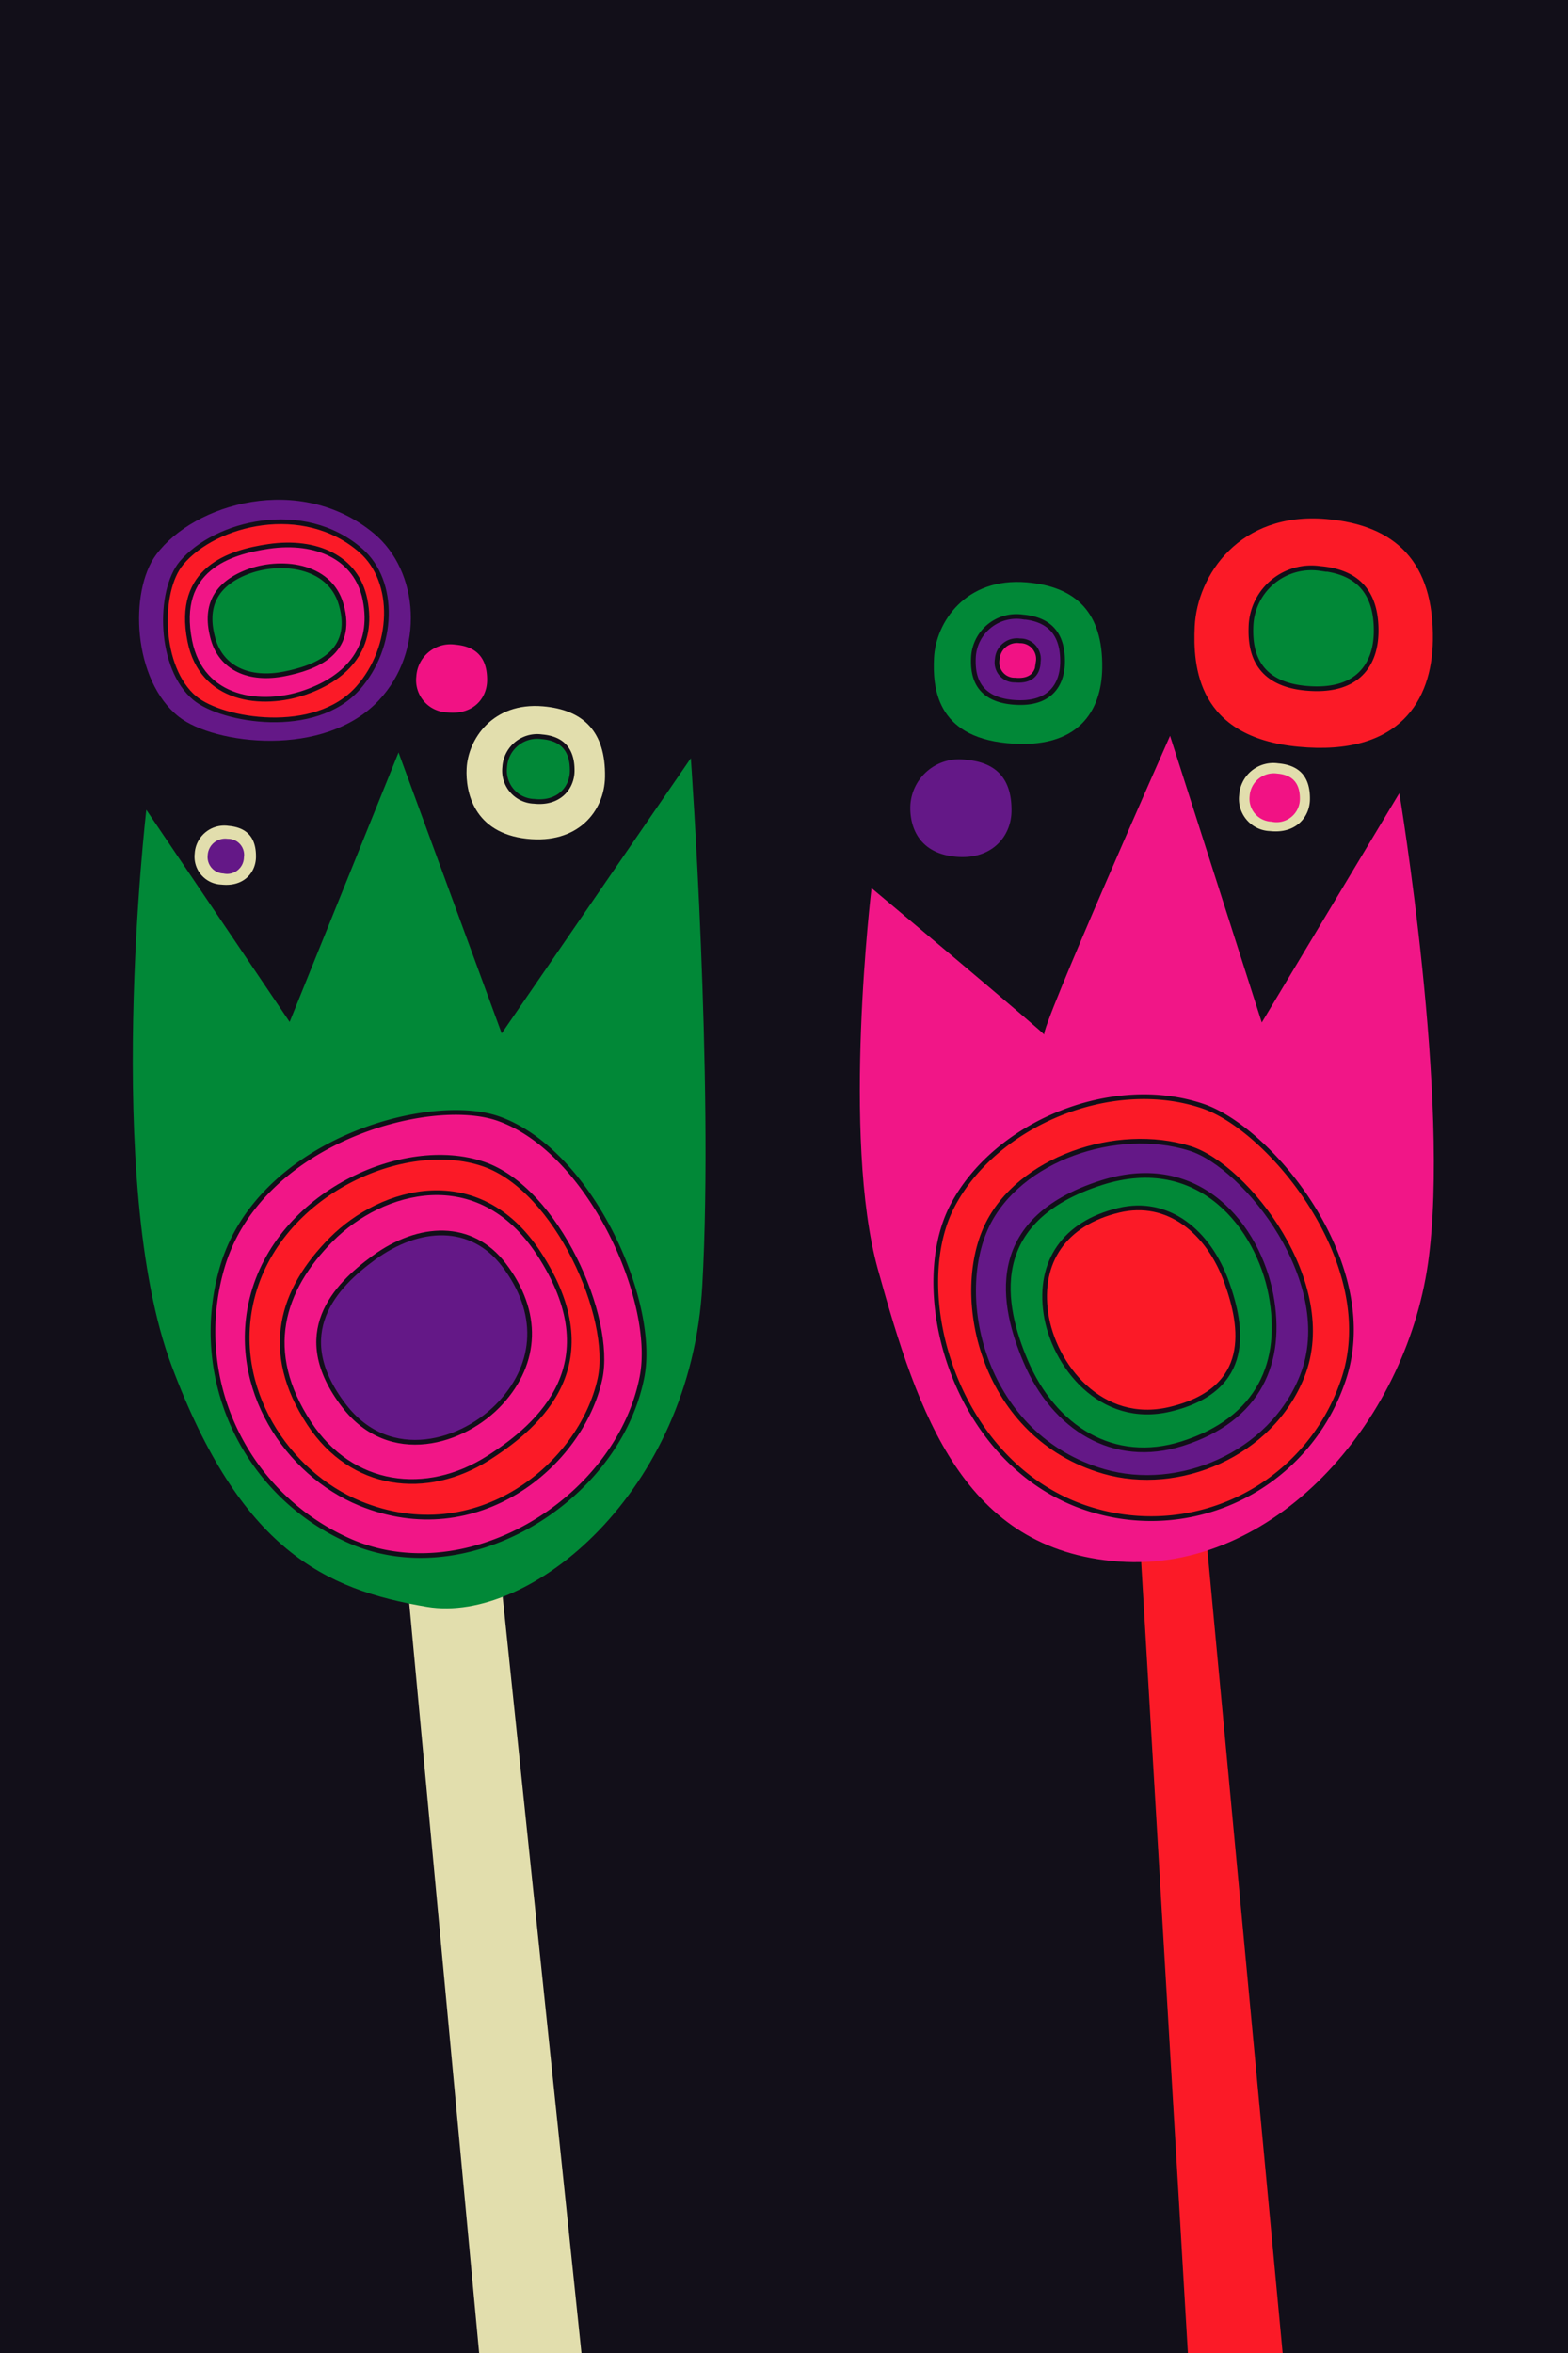 <svg xmlns="http://www.w3.org/2000/svg" xmlns:xlink="http://www.w3.org/1999/xlink" width="200" height="300" viewBox="0 0 200 300">
  <defs>
    <clipPath id="18-clip-Kort_-_artikel_18">
      <rect width="200" height="300"/>
    </clipPath>
  </defs>
  <g id="18-Kort_-_artikel_18" data-name="18-Kort - artikel 18" clip-path="url(#18-clip-Kort_-_artikel_18)">
    <rect width="200" height="300" fill="#120f19"/>
    <g id="18-Group_7" data-name="18-Group 7" transform="translate(29.978 83.581)">
      <path id="18-Path_1" data-name="18-Path 1" d="M331.13,519.81c-5.9-4.653-6.364-16-2.9-20.665,4.872-6.568,18.389-10.478,27.759-2.727,5.814,4.809,6.549,14.991.657,21.286C349.68,525.142,335.6,523.324,331.13,519.81Z" transform="translate(-338.295 -512)" fill="#641887"/>
      <path id="18-Path_2" data-name="18-Path 2" d="M334.405,518.47c-4.6-3.823-4.727-13.628-1.7-17.238,4.285-5.111,15.565-7.959,22.873-1.589,4.535,3.953,4.279,12.311-.366,17.545C349.724,523.372,337.891,521.358,334.405,518.47Z" transform="translate(-339.532 -513.033)" fill="#fb1a27" stroke="#120f19" stroke-width="0.6"/>
      <path id="18-Path_3" data-name="18-Path 3" d="M334.793,512.259c1.521,7.649,9.212,8.481,14.711,6.566s8.839-5.816,7.644-11.826c-1.069-5.377-6.23-7.672-12.286-6.788C339.837,500.945,332.969,503.086,334.793,512.259Z" transform="translate(-340.565 -514.123)" fill="#f11687" stroke="#120f19" stroke-width="0.6"/>
      <path id="18-Path_4" data-name="18-Path 4" d="M355.171,508.59c-1.486-5.195-7.9-5.742-12.023-4.133s-5.467,4.5-4.3,8.582c1.045,3.651,4.547,5.314,9.138,4.386C351.8,516.656,356.953,514.818,355.171,508.59Z" transform="translate(-341.629 -515.099)" fill="#018837" stroke="#120f19" stroke-width="0.6"/>
      <g id="18-Group_1" data-name="18-Group 1" transform="translate(-13.044 12.36)">
        <path id="18-Path_5" data-name="18-Path 5" d="M372.322,674.41,382.8,786.745h13.159l-11.94-114.527Z" transform="translate(-337.696 -572.797)" fill="#e2dead"/>
        <path id="18-Path_6" data-name="18-Path 6" d="M326.686,543.527s-5.547,47.486,3.225,70.879,19.437,28.541,32.6,30.734S396.133,630.52,397.6,604.2s-1.462-67.255-1.462-67.255l-24.124,35.089-13.158-35.82-13.89,34.358Z" transform="translate(-324.956 -536.217)" fill="#018837"/>
      </g>
      <g id="18-Group_2" data-name="18-Group 2" transform="translate(-2.811 58.256)">
        <path id="18-Path_7" data-name="18-Path 7" d="M375.37,599.792c11.718,4.145,20.206,23.288,18.3,32.956-3.146,15.955-22.959,27.855-38.052,20.524a29.143,29.143,0,0,1-15.595-34.154C344.508,602.728,366.5,596.665,375.37,599.792Z" transform="translate(-338.954 -599)" fill="#f11687" stroke="#120f19" stroke-width="0.6"/>
        <path id="18-Path_8" data-name="18-Path 8" d="M375.063,607.682c9.4,3.219,16.537,19.619,14.86,27.364-2.376,10.962-15.678,22.024-30.629,15.887-9.278-3.8-16.566-14.7-13.769-26.079C348.829,611.409,364.9,604.2,375.063,607.682Z" transform="translate(-340.559 -601.101)" fill="#fb1a27" stroke="#120f19" stroke-width="0.6"/>
        <path id="18-Path_9" data-name="18-Path 9" d="M383.719,620.667c-7.679-11.685-20-8.166-26.4-1.74s-8.871,14.308-2.836,23.488c5.4,8.215,14.918,9.448,22.856,4.388C383.92,642.6,392.927,634.681,383.719,620.667Z" transform="translate(-342.201 -602.763)" fill="#f11687" stroke="#120f19" stroke-width="0.6"/>
        <path id="18-Path_10" data-name="18-Path 10" d="M360.607,642.01c5.857,7.666,15.338,4.747,20.01-.353s5-11.561.4-17.585c-4.116-5.388-10.785-5.144-16.617-.882C359.56,626.723,353.584,632.82,360.607,642.01Z" transform="translate(-343.914 -604.65)" fill="#641887" stroke="#120f19" stroke-width="0.6"/>
      </g>
      <g id="18-Group_3" data-name="18-Group 3" transform="translate(79.696 10.236)">
        <path id="18-Path_11" data-name="18-Path 11" d="M499.957,660.773l7.31,123.787,12.579,1.107L508,659.311Z" transform="translate(-464.766 -567.201)" fill="#fb1a27"/>
        <path id="18-Path_12" data-name="18-Path 12" d="M453.311,552.728s-3.844,31.825.8,48.569c5.182,18.681,10.965,35.82,30.7,37.282s36.551-17.545,39.475-38.013-3.655-59.944-3.655-59.944l-17.545,29.241-11.7-36.551s-16.754,37.769-16.039,38.127S453.311,552.728,453.311,552.728Z" transform="translate(-451.818 -533.311)" fill="#f11687"/>
      </g>
      <g id="18-Group_4" data-name="18-Group 4" transform="translate(89.381 56.251)">
        <path id="18-Path_13" data-name="18-Path 13" d="M499.135,597.459c-11.662-3.958-26.443,2.259-31.925,12.676-5.932,11.27.548,33.993,18.276,38.927a25.847,25.847,0,0,0,31.431-16.292C522.277,618.056,507.954,600.462,499.135,597.459Z" transform="translate(-465.067 -596.257)" fill="#fb1a27" stroke="#120f19" stroke-width="0.6"/>
        <path id="18-Path_14" data-name="18-Path 14" d="M499.278,604.939c-9.382-2.937-21.841,1.344-25.907,9.842-4.452,9.3-.423,26.911,14.917,31.339,9.519,2.749,21.313-2.122,25.289-12.15C518.275,622.124,506.374,607.17,499.278,604.939Z" transform="translate(-466.842 -598.344)" fill="#641887" stroke="#120f19" stroke-width="0.6"/>
        <path id="18-Path_15" data-name="18-Path 15" d="M479.933,633.673c3.6,8.458,11.174,13.3,19.994,10.492,9.854-3.135,12.916-10.454,11.291-19s-9.055-18.255-21.6-14.264C474.577,615.689,476.947,626.653,479.933,633.673Z" transform="translate(-468.469 -599.947)" fill="#018837" stroke="#120f19" stroke-width="0.6"/>
        <path id="18-Path_16" data-name="18-Path 16" d="M507.32,625.221c-2.347-6.613-7.562-10.778-13.807-9.28-6.981,1.674-10.25,6.609-9.291,13.148s6.966,14.346,15.852,12.218C510.728,638.755,509.268,630.708,507.32,625.221Z" transform="translate(-470.175 -601.469)" fill="#fb1a27" stroke="#120f19" stroke-width="0.6"/>
      </g>
      <path id="18-Path_17" data-name="18-Path 17" d="M460.628,543.291c-.1,2.154.652,5.987,5.616,6.532,4.733.519,7.238-2.543,7.286-5.767.064-4.233-2.021-6.254-5.784-6.577A6.228,6.228,0,0,0,460.628,543.291Z" transform="translate(-374.49 -524.187)" fill="#641887"/>
      <path id="18-Path_18" data-name="18-Path 18" d="M383.2,536.1c-.141,2.947.893,8.192,7.685,8.937,6.478.711,9.9-3.48,9.97-7.891.088-5.793-2.765-8.557-7.914-9C386.513,527.6,383.377,532.348,383.2,536.1Z" transform="translate(-353.663 -521.674)" fill="#e2dead"/>
      <path id="18-Path_19" data-name="18-Path 19" d="M389.852,537.342A3.908,3.908,0,0,0,393.6,541.7c3.156.346,4.826-1.7,4.858-3.844.043-2.823-1.347-4.171-3.856-4.385A4.154,4.154,0,0,0,389.852,537.342Z" transform="translate(-355.454 -523.111)" fill="#018837" stroke="#120f19" stroke-width="0.6"/>
      <path id="18-Path_20" data-name="18-Path 20" d="M374.428,521.466a4.1,4.1,0,0,0,3.93,4.57c3.312.363,5.064-1.78,5.1-4.035.045-2.963-1.414-4.377-4.048-4.6A4.358,4.358,0,0,0,374.428,521.466Z" transform="translate(-351.305 -518.789)" fill="#f11284"/>
      <path id="18-Path_21" data-name="18-Path 21" d="M518,542.17a4.1,4.1,0,0,0,3.929,4.57c3.312.363,5.065-1.78,5.1-4.035.045-2.963-1.413-4.377-4.048-4.6A4.357,4.357,0,0,0,518,542.17Z" transform="translate(-389.922 -524.358)" fill="#e2dead"/>
      <path id="18-Path_22" data-name="18-Path 22" d="M519.83,542.779a2.911,2.911,0,0,0,2.79,3.244,2.972,2.972,0,0,0,3.619-2.865c.031-2.1-1-3.106-2.873-3.267A3.094,3.094,0,0,0,519.83,542.779Z" transform="translate(-390.415 -524.841)" fill="#f11284"/>
      <path id="18-Path_23" data-name="18-Path 23" d="M509.826,509.015c-.247,5.169.311,14.423,13.484,15.678s17.374-6.106,17.491-13.844c.154-10.163-4.85-15.013-13.887-15.788C515.641,494.094,510.137,502.429,509.826,509.015Z" transform="translate(-387.715 -512.766)" fill="#fb1a27" stroke="#120f19" stroke-width="0.6"/>
      <path id="18-Path_24" data-name="18-Path 24" d="M520.069,511.3c-.127,2.663.163,7.43,6.946,8.077s8.951-3.146,9.011-7.133c.079-5.236-2.5-7.734-7.153-8.133A7.706,7.706,0,0,0,520.069,511.3Z" transform="translate(-390.475 -515.211)" fill="#018837" stroke="#120f19" stroke-width="0.6"/>
      <path id="18-Path_25" data-name="18-Path 25" d="M464.34,516.052c-.175,3.681.222,10.272,9.6,11.166s12.373-4.347,12.456-9.859c.11-7.238-3.453-10.692-9.889-11.244C468.482,505.426,464.562,511.362,464.34,516.052Z" transform="translate(-375.483 -515.745)" fill="#018837" stroke="#120f19" stroke-width="0.6"/>
      <path id="18-Path_26" data-name="18-Path 26" d="M471.636,517.682c-.091,1.9.116,5.292,4.947,5.752s6.375-2.24,6.418-5.079c.056-3.73-1.78-5.509-5.094-5.793A5.487,5.487,0,0,0,471.636,517.682Z" transform="translate(-377.449 -517.487)" fill="#641887" stroke="#120f19" stroke-width="0.6"/>
      <path id="18-Path_27" data-name="18-Path 27" d="M475.793,519.1a2.241,2.241,0,0,0,2.276,2.647c2.223.212,2.933-1.031,2.953-2.338a2.312,2.312,0,0,0-2.344-2.665A2.524,2.524,0,0,0,475.793,519.1Z" transform="translate(-378.569 -518.617)" fill="#f11284" stroke="#120f19" stroke-width="0.6"/>
      <path id="18-Path_28" data-name="18-Path 28" d="M335.762,552.542a3.551,3.551,0,0,0,3.4,3.958c2.869.314,4.386-1.542,4.415-3.5.039-2.565-1.223-3.789-3.5-3.985A3.775,3.775,0,0,0,335.762,552.542Z" transform="translate(-340.905 -527.295)" fill="#e2dead"/>
      <path id="18-Path_29" data-name="18-Path 29" d="M338.029,553.355a2.1,2.1,0,0,0,2.012,2.34,2.143,2.143,0,0,0,2.61-2.066,2.043,2.043,0,0,0-2.072-2.355A2.231,2.231,0,0,0,338.029,553.355Z" transform="translate(-341.515 -527.903)" fill="#641887"/>
    </g>
  </g>
</svg>
